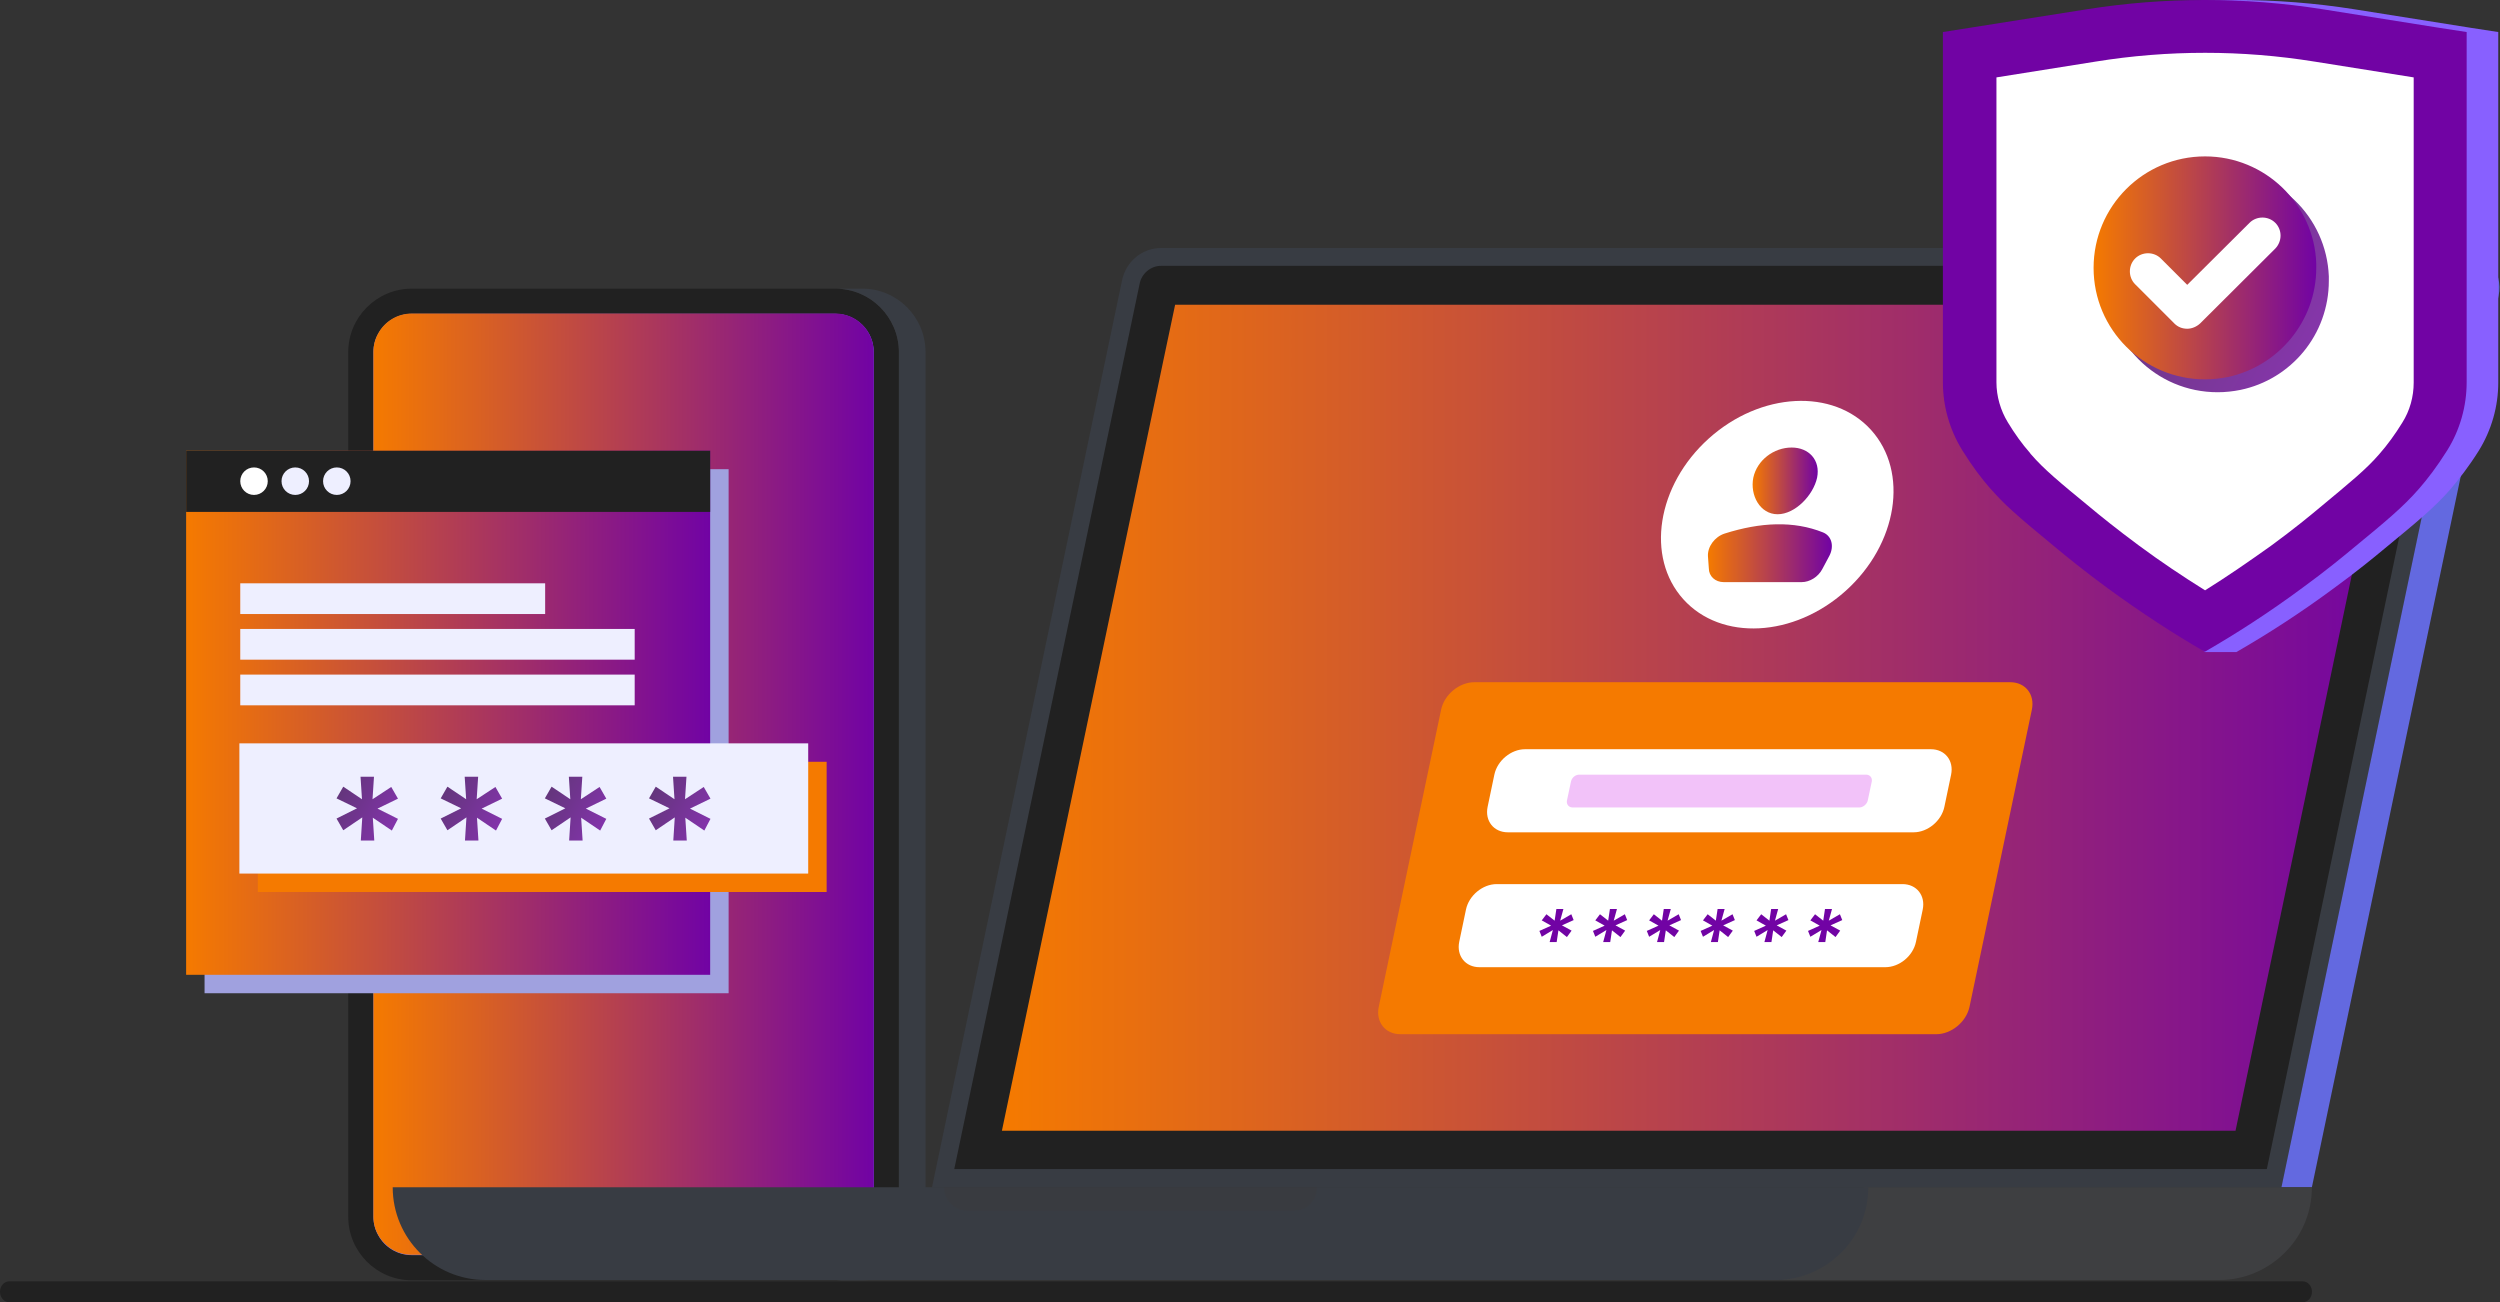 <svg width="359" height="187" viewBox="0 0 359 187" fill="none" xmlns="http://www.w3.org/2000/svg">
<rect x="0" y="0" width="359" height="187" fill="#333333" stroke="none"/>
<path d="M59.124 41.451C54.124 41.451 50.006 45.526 50.006 50.569V174.731C50.006 179.731 54.082 183.849 59.124 183.849H119.965C124.966 183.849 129.083 179.773 129.083 174.731V50.569C129.083 45.568 125.008 41.451 119.965 41.451" fill="#212121"/>
<path d="M125.47 174.731C125.47 177.756 122.991 180.235 119.966 180.235H59.124C57.065 180.235 55.258 179.101 54.334 177.42C53.872 176.622 53.62 175.697 53.62 174.731V50.568C53.62 49.602 53.872 48.678 54.334 47.879C55.3 46.199 57.065 45.064 59.124 45.064H119.966C122.991 45.064 125.47 47.543 125.47 50.568V174.731Z" fill="#7A7DFF"/>
<path d="M123.831 41.45C128.831 41.45 132.907 45.526 132.907 50.568V174.731C132.907 179.731 128.831 183.849 123.831 183.849H119.965C124.965 183.849 129.083 179.773 129.083 174.731V50.568C129.083 45.568 125.007 41.45 119.965 41.45" fill="#383C43"/>
<path d="M119.966 45.022H59.124C57.065 45.022 55.258 46.156 54.334 47.837C53.872 48.635 53.62 49.559 53.62 50.526V174.688C53.62 175.655 53.872 176.579 54.334 177.377C55.3 179.058 57.065 180.193 59.124 180.193H119.966C122.991 180.193 125.47 177.714 125.47 174.688V50.568C125.47 47.501 122.991 45.022 119.966 45.022Z" fill="url(#paint0_linear_1131_25071)"/>
<path d="M104.629 67.375H29.375V142.629H104.629V67.375Z" fill="#A0A1DF"/>
<path d="M101.981 64.728H26.728V139.982H101.981V64.728Z" fill="url(#paint1_linear_1131_25071)"/>
<path d="M101.981 64.728H26.728V73.51H101.981V64.728Z" fill="#212121"/>
<path d="M38.451 69.098C38.451 70.191 37.569 71.073 36.476 71.073C35.384 71.073 34.501 70.191 34.501 69.098C34.501 68.006 35.384 67.123 36.476 67.123C37.569 67.123 38.451 68.006 38.451 69.098Z" fill="white"/>
<path d="M44.376 69.098C44.376 70.191 43.493 71.073 42.401 71.073C41.308 71.073 40.426 70.191 40.426 69.098C40.426 68.006 41.308 67.123 42.401 67.123C43.493 67.123 44.376 68.006 44.376 69.098Z" fill="#EEEFFF"/>
<path d="M50.342 69.098C50.342 70.191 49.46 71.073 48.367 71.073C47.275 71.073 46.392 70.191 46.392 69.098C46.392 68.006 47.275 67.123 48.367 67.123C49.46 67.123 50.342 68.006 50.342 69.098Z" fill="#EEEFFF"/>
<path d="M118.705 109.393H37.023V128.091H118.705V109.393Z" fill="#F57A00"/>
<path d="M116.058 106.746H34.375V125.444H116.058V106.746Z" fill="#EEEFFF"/>
<path d="M56.267 119.268L53.535 117.419L53.746 120.696H51.813L52.023 117.377L49.292 119.225L48.325 117.545L51.267 116.074L48.325 114.646L49.292 112.965L51.981 114.772L51.771 111.536H53.704L53.493 114.772L56.183 113.007L57.149 114.688L54.208 116.116L57.149 117.587L56.267 119.268Z" fill="url(#paint2_linear_1131_25071)" fill-opacity="0.8"/>
<path d="M71.225 119.268L68.493 117.419L68.704 120.696H66.771L66.981 117.377L64.25 119.226L63.283 117.545L66.224 116.074L63.283 114.646L64.25 112.965L66.939 114.772L66.729 111.536H68.661L68.451 114.772L71.141 113.007L72.107 114.688L69.166 116.116L72.107 117.587L71.225 119.268Z" fill="url(#paint3_linear_1131_25071)" fill-opacity="0.8"/>
<path d="M86.183 119.268L83.452 117.419L83.662 120.696H81.729L81.939 117.377L79.208 119.226L78.242 117.545L81.183 116.074L78.242 114.646L79.208 112.965L81.897 114.772L81.687 111.536H83.62L83.41 114.772L86.099 113.007L87.065 114.688L84.124 116.116L87.065 117.587L86.183 119.268Z" fill="url(#paint4_linear_1131_25071)" fill-opacity="0.8"/>
<path d="M101.141 119.268L98.41 117.419L98.62 120.696H96.687L96.897 117.377L94.166 119.226L93.2 117.545L96.141 116.074L93.2 114.646L94.166 112.965L96.856 114.772L96.645 111.536H98.578L98.368 114.772L101.057 113.007L102.024 114.688L99.082 116.116L102.024 117.587L101.141 119.268Z" fill="url(#paint5_linear_1131_25071)" fill-opacity="0.8"/>
<path d="M78.284 83.763H34.501V88.174H78.284V83.763Z" fill="#EEEFFF"/>
<path d="M91.141 90.317H34.501V94.729H91.141V90.317Z" fill="#EEEFFF"/>
<path d="M91.141 96.872H34.501V101.284H91.141V96.872Z" fill="#EEEFFF"/>
<path d="M330.674 187H1.326C0.593 187 0 186.329 0 185.5C0 184.671 0.593 184 1.326 184H330.674C331.407 184 332 184.671 332 185.5C332 186.329 331.407 187 330.674 187Z" fill="#212121"/>
<path d="M348.836 35.61H166.773C164.042 35.61 161.731 37.501 161.142 40.19L133.831 170.529H327.617L352.575 51.325L354.424 42.543C355.18 38.972 352.449 35.61 348.836 35.61Z" fill="#383C43"/>
<path d="M137.024 167.924L163.663 40.694C163.958 39.266 165.26 38.173 166.731 38.173H348.836C349.802 38.173 350.684 38.593 351.273 39.35C351.861 40.106 352.113 41.03 351.903 41.955L350.054 50.736L325.516 167.882H137.024V167.924Z" fill="#212121"/>
<path d="M358.794 42.501L356.945 51.283L331.987 170.487H327.617L352.575 51.283L354.424 42.501C355.181 38.93 352.449 35.61 348.794 35.61H353.164C356.819 35.61 359.55 38.972 358.794 42.501Z" fill="#6369E0"/>
<path d="M345.852 43.761L344.256 51.325L321.02 162.377H143.873L167.151 51.325L168.748 43.761H345.852Z" fill="url(#paint6_linear_1131_25071)"/>
<path d="M331.987 170.487C331.987 174.143 330.516 177.504 328.079 179.899C325.684 182.294 322.365 183.807 318.667 183.807H254.296C257.952 183.807 261.313 182.336 263.708 179.899C266.103 177.504 267.616 174.143 267.616 170.487H331.987Z" fill="#3E3F41"/>
<path d="M268.288 170.487C268.288 174.143 266.817 177.504 264.38 179.899C261.985 182.294 258.624 183.807 254.968 183.807H69.712C62.359 183.807 56.392 177.84 56.392 170.487H268.288Z" fill="#383C43"/>
<path opacity="0.25" d="M189.126 170.487C189.126 171.412 188.748 172.252 188.16 172.882C187.571 173.513 186.689 173.849 185.765 173.849H138.915C137.066 173.849 135.554 172.336 135.554 170.487H189.126Z" fill="#3C3B3B"/>
<path d="M197.992 144.562L206.942 101.914C207.404 99.73 209.547 97.965 211.732 97.965H288.666C290.851 97.965 292.238 99.73 291.775 101.914L282.826 144.562C282.364 146.747 280.221 148.512 278.036 148.512H201.101C198.916 148.512 197.53 146.747 197.992 144.562Z" fill="#F57A00"/>
<path d="M274.8 119.52H216.521C214.505 119.52 213.202 117.881 213.622 115.864L214.589 111.242C215.009 109.225 216.984 107.587 219.001 107.587H277.279C279.296 107.587 280.599 109.225 280.178 111.242L279.212 115.864C278.792 117.881 276.817 119.52 274.8 119.52Z" fill="white"/>
<path d="M270.724 138.89H212.446C210.429 138.89 209.126 137.251 209.547 135.235L210.513 130.613C210.933 128.596 212.908 126.957 214.925 126.957H273.203C275.22 126.957 276.523 128.596 276.103 130.613L275.136 135.235C274.716 137.293 272.741 138.89 270.724 138.89Z" fill="white"/>
<path d="M225.009 134.562L223.79 133.596L223.538 135.277H222.53L222.992 133.554L221.395 134.52L221.059 133.68L222.74 132.924L221.395 132.167L222.068 131.285L223.244 132.209L223.496 130.529H224.505L224.043 132.209L225.639 131.285L225.975 132.125L224.295 132.882L225.681 133.638L225.009 134.562Z" fill="#7103A4"/>
<path d="M232.698 134.562L231.48 133.596L231.228 135.277H230.219L230.681 133.554L229.085 134.52L228.749 133.68L230.429 132.924L229.085 132.167L229.757 131.285L230.933 132.209L231.186 130.529H232.194L231.732 132.209L233.328 131.285L233.665 132.125L231.984 132.882L233.371 133.638L232.698 134.562Z" fill="#7103A4"/>
<path d="M240.43 134.562L239.211 133.596L238.959 135.277H237.951L238.413 133.554L236.816 134.52L236.48 133.68L238.161 132.924L236.816 132.167L237.489 131.285L238.665 132.21L238.917 130.529H239.926L239.463 132.21L241.06 131.285L241.396 132.125L239.715 132.882L241.102 133.638L240.43 134.562Z" fill="#7103A4"/>
<path d="M248.161 134.562L246.942 133.596L246.69 135.277H245.682L246.144 133.554L244.547 134.52L244.211 133.68L245.892 132.924L244.547 132.167L245.22 131.285L246.396 132.209L246.648 130.529H247.657L247.194 132.209L248.791 131.285L249.127 132.125L247.447 132.882L248.833 133.638L248.161 134.562Z" fill="#7103A4"/>
<path d="M255.85 134.562L254.632 133.596L254.379 135.277H253.371L253.833 133.554L252.237 134.52L251.9 133.68L253.581 132.924L252.237 132.167L252.909 131.285L254.085 132.209L254.337 130.529H255.346L254.884 132.209L256.48 131.285L256.816 132.125L255.136 132.882L256.522 133.638L255.85 134.562Z" fill="#7103A4"/>
<path d="M263.581 134.562L262.363 133.596L262.111 135.277H261.102L261.565 133.554L259.968 134.52L259.632 133.68L261.312 132.924L259.968 132.167L260.64 131.285L261.817 132.209L262.069 130.529H263.077L262.615 132.209L264.212 131.285L264.548 132.125L262.867 132.882L264.254 133.638L263.581 134.562Z" fill="#7103A4"/>
<path d="M267.027 115.948H225.807C225.261 115.948 224.925 115.486 225.009 114.982L225.597 112.208C225.723 111.662 226.228 111.242 226.774 111.242H267.993C268.539 111.242 268.876 111.704 268.792 112.208L268.203 114.982C268.077 115.486 267.531 115.948 267.027 115.948Z" fill="#F2C2F9"/>
<path d="M265.056 84.833C272.505 78.123 274.136 67.792 268.7 61.757C263.264 55.722 252.819 56.27 245.37 62.979C237.922 69.689 236.29 80.02 241.727 86.055C247.163 92.09 257.608 91.543 265.056 84.833Z" fill="white"/>
<path d="M260.935 68.594C260.388 71.115 257.783 73.846 255.262 73.846C252.741 73.846 251.271 71.115 251.775 68.594C252.321 66.073 254.716 64.266 257.279 64.266C259.758 64.266 261.439 66.073 260.935 68.594Z" fill="url(#paint7_linear_1131_25071)"/>
<path d="M247.531 83.594H258.708C259.884 83.594 261.103 82.838 261.691 81.703L262.7 79.812C263.414 78.426 263.036 76.955 261.775 76.451C257.573 74.77 252.825 74.98 247.657 76.619C246.229 77.081 245.178 78.51 245.262 79.896L245.388 81.619C245.388 82.754 246.313 83.594 247.531 83.594Z" fill="url(#paint8_linear_1131_25071)"/>
<path d="M358.749 4.601V54.938C358.749 58.384 357.783 61.745 355.976 64.686C354.505 67.039 353.077 68.846 351.9 70.233C349.589 72.88 347.236 74.813 342.446 78.762C340.976 79.981 338.539 81.998 335.135 84.477C330.303 88.048 325.597 91.073 321.143 93.636H316.605L306.857 84.225C303.622 81.829 301.269 79.897 299.882 78.72C297.109 76.409 295.134 74.813 293.538 73.342C292.361 72.291 291.395 71.283 290.428 70.191C290.386 70.149 290.386 70.149 290.344 70.107C289.168 68.762 287.781 66.955 286.353 64.644C284.546 61.703 283.579 58.342 283.579 54.896V4.601L304.252 1.324C315.429 -0.441 326.858 -0.441 338.034 1.324L354.925 4.013L358.749 4.601Z" fill="#8860FF"/>
<path d="M354.212 4.601V54.896C354.212 58.342 353.245 61.745 351.438 64.644C349.968 66.997 348.539 68.846 347.363 70.191C345.052 72.838 342.657 74.812 337.909 78.72C336.438 79.939 334.001 81.956 330.598 84.434C325.766 88.006 321.06 91.031 316.606 93.594C312.152 91.031 307.446 87.964 302.614 84.434C299.252 81.956 296.773 79.939 295.303 78.72C292.53 76.409 290.555 74.812 288.958 73.342C287.782 72.291 286.815 71.283 285.849 70.191C285.807 70.148 285.807 70.148 285.765 70.106C284.588 68.762 283.202 66.955 281.773 64.644C279.966 61.703 279 58.342 279 54.896V4.601L299.715 1.323C310.891 -0.441 322.32 -0.441 333.497 1.323L350.388 4.013L354.212 4.601Z" fill="#7103A4"/>
<path d="M316.647 88.09C312.824 85.779 309.084 83.258 305.471 80.611C302.151 78.174 299.714 76.157 298.37 75.065C293.832 71.325 291.521 69.434 289.504 67.081C289.462 67.039 289.42 66.997 289.378 66.955C288.117 65.485 286.941 63.888 285.891 62.165C284.546 59.98 283.832 57.459 283.832 54.896V8.677L300.513 6.03C305.849 5.189 311.269 4.769 316.647 4.769C322.026 4.769 327.488 5.189 332.782 6.03L349.463 8.677V54.938C349.463 57.501 348.749 60.022 347.404 62.207C346.312 63.972 345.094 65.611 343.791 67.123C341.732 69.476 339.463 71.367 334.883 75.107C333.581 76.199 331.102 78.216 327.782 80.653C324.211 83.3 320.471 85.779 316.647 88.09Z" fill="#7103A4"/>
<path d="M316.648 84.771C313.412 82.754 310.219 80.611 307.152 78.342C303.916 75.947 301.479 73.972 300.177 72.88C295.723 69.225 293.496 67.376 291.647 65.233C291.605 65.191 291.563 65.149 291.521 65.065C290.344 63.72 289.294 62.249 288.328 60.653C287.277 58.93 286.689 56.913 286.689 54.896V11.114L300.933 8.845C306.101 8.005 311.395 7.584 316.648 7.584C321.9 7.584 327.152 8.005 332.362 8.845L346.606 11.114V54.938C346.606 56.955 346.06 58.972 344.967 60.695C343.959 62.334 342.867 63.846 341.648 65.233C339.757 67.418 337.53 69.225 333.076 72.922C331.774 74.014 329.379 75.989 326.102 78.384C323.034 80.569 319.883 82.754 316.648 84.771Z" fill="white"/>
<path d="M334.421 39.686C334.085 31.114 327.068 24.308 318.454 24.308C309.631 24.308 302.446 31.451 302.446 40.316C302.446 49.14 309.589 56.325 318.454 56.325C319.589 56.325 320.681 56.199 321.732 55.989C329.001 54.476 334.421 48.048 334.421 40.316C334.421 40.064 334.421 39.896 334.421 39.686Z" fill="url(#paint9_linear_1131_25071)" fill-opacity="0.8"/>
<path d="M332.614 38.467C332.614 46.157 327.152 52.585 319.925 54.14C318.874 54.35 317.74 54.476 316.647 54.476C307.824 54.476 300.639 47.333 300.639 38.467C300.639 29.643 307.782 22.459 316.647 22.459C325.261 22.459 332.32 29.307 332.614 37.837C332.614 38.089 332.614 38.257 332.614 38.467Z" fill="url(#paint10_linear_1131_25071)"/>
<path d="M326.732 31.997C325.723 30.988 324.043 30.988 323.034 31.997L314.085 40.904L310.303 37.123C309.295 36.114 307.614 36.114 306.605 37.123C305.597 38.131 305.597 39.812 306.605 40.82L312.236 46.451C312.74 46.955 313.37 47.207 314.085 47.207C314.757 47.207 315.429 46.913 315.933 46.451L326.732 35.694C327.74 34.644 327.74 33.005 326.732 31.997Z" fill="white"/>
<defs>
<linearGradient id="paint0_linear_1131_25071" x1="53.62" y1="112.606" x2="125.47" y2="112.606" gradientUnits="userSpaceOnUse">
<stop stop-color="#F57A00"/>
<stop offset="1" stop-color="#7103A4"/>
</linearGradient>
<linearGradient id="paint1_linear_1131_25071" x1="26.728" y1="102.355" x2="101.981" y2="102.355" gradientUnits="userSpaceOnUse">
<stop stop-color="#F57A00"/>
<stop offset="1" stop-color="#7103A4"/>
</linearGradient>
<linearGradient id="paint2_linear_1131_25071" x1="54.17" y1="128.384" x2="42.967" y2="122.514" gradientUnits="userSpaceOnUse">
<stop stop-color="#7103A4"/>
<stop offset="1" stop-color="#3C0754"/>
</linearGradient>
<linearGradient id="paint3_linear_1131_25071" x1="69.128" y1="128.384" x2="57.924" y2="122.515" gradientUnits="userSpaceOnUse">
<stop stop-color="#7103A4"/>
<stop offset="1" stop-color="#3C0754"/>
</linearGradient>
<linearGradient id="paint4_linear_1131_25071" x1="84.086" y1="128.384" x2="72.883" y2="122.515" gradientUnits="userSpaceOnUse">
<stop stop-color="#7103A4"/>
<stop offset="1" stop-color="#3C0754"/>
</linearGradient>
<linearGradient id="paint5_linear_1131_25071" x1="99.044" y1="128.384" x2="87.841" y2="122.515" gradientUnits="userSpaceOnUse">
<stop stop-color="#7103A4"/>
<stop offset="1" stop-color="#3C0754"/>
</linearGradient>
<linearGradient id="paint6_linear_1131_25071" x1="143.873" y1="103.069" x2="345.852" y2="103.069" gradientUnits="userSpaceOnUse">
<stop stop-color="#F57A00"/>
<stop offset="1" stop-color="#7103A4"/>
</linearGradient>
<linearGradient id="paint7_linear_1131_25071" x1="251.676" y1="69.056" x2="261.024" y2="69.056" gradientUnits="userSpaceOnUse">
<stop stop-color="#F57A00"/>
<stop offset="1" stop-color="#7103A4"/>
</linearGradient>
<linearGradient id="paint8_linear_1131_25071" x1="245.257" y1="79.44" x2="263.057" y2="79.44" gradientUnits="userSpaceOnUse">
<stop stop-color="#F57A00"/>
<stop offset="1" stop-color="#7103A4"/>
</linearGradient>
<linearGradient id="paint9_linear_1131_25071" x1="323.625" y1="83.197" x2="283.67" y2="61.496" gradientUnits="userSpaceOnUse">
<stop stop-color="#7103A4"/>
<stop offset="1" stop-color="#3C0754"/>
</linearGradient>
<linearGradient id="paint10_linear_1131_25071" x1="300.639" y1="38.467" x2="332.614" y2="38.467" gradientUnits="userSpaceOnUse">
<stop stop-color="#F57A00"/>
<stop offset="1" stop-color="#7103A4"/>
</linearGradient>
</defs>
</svg>
